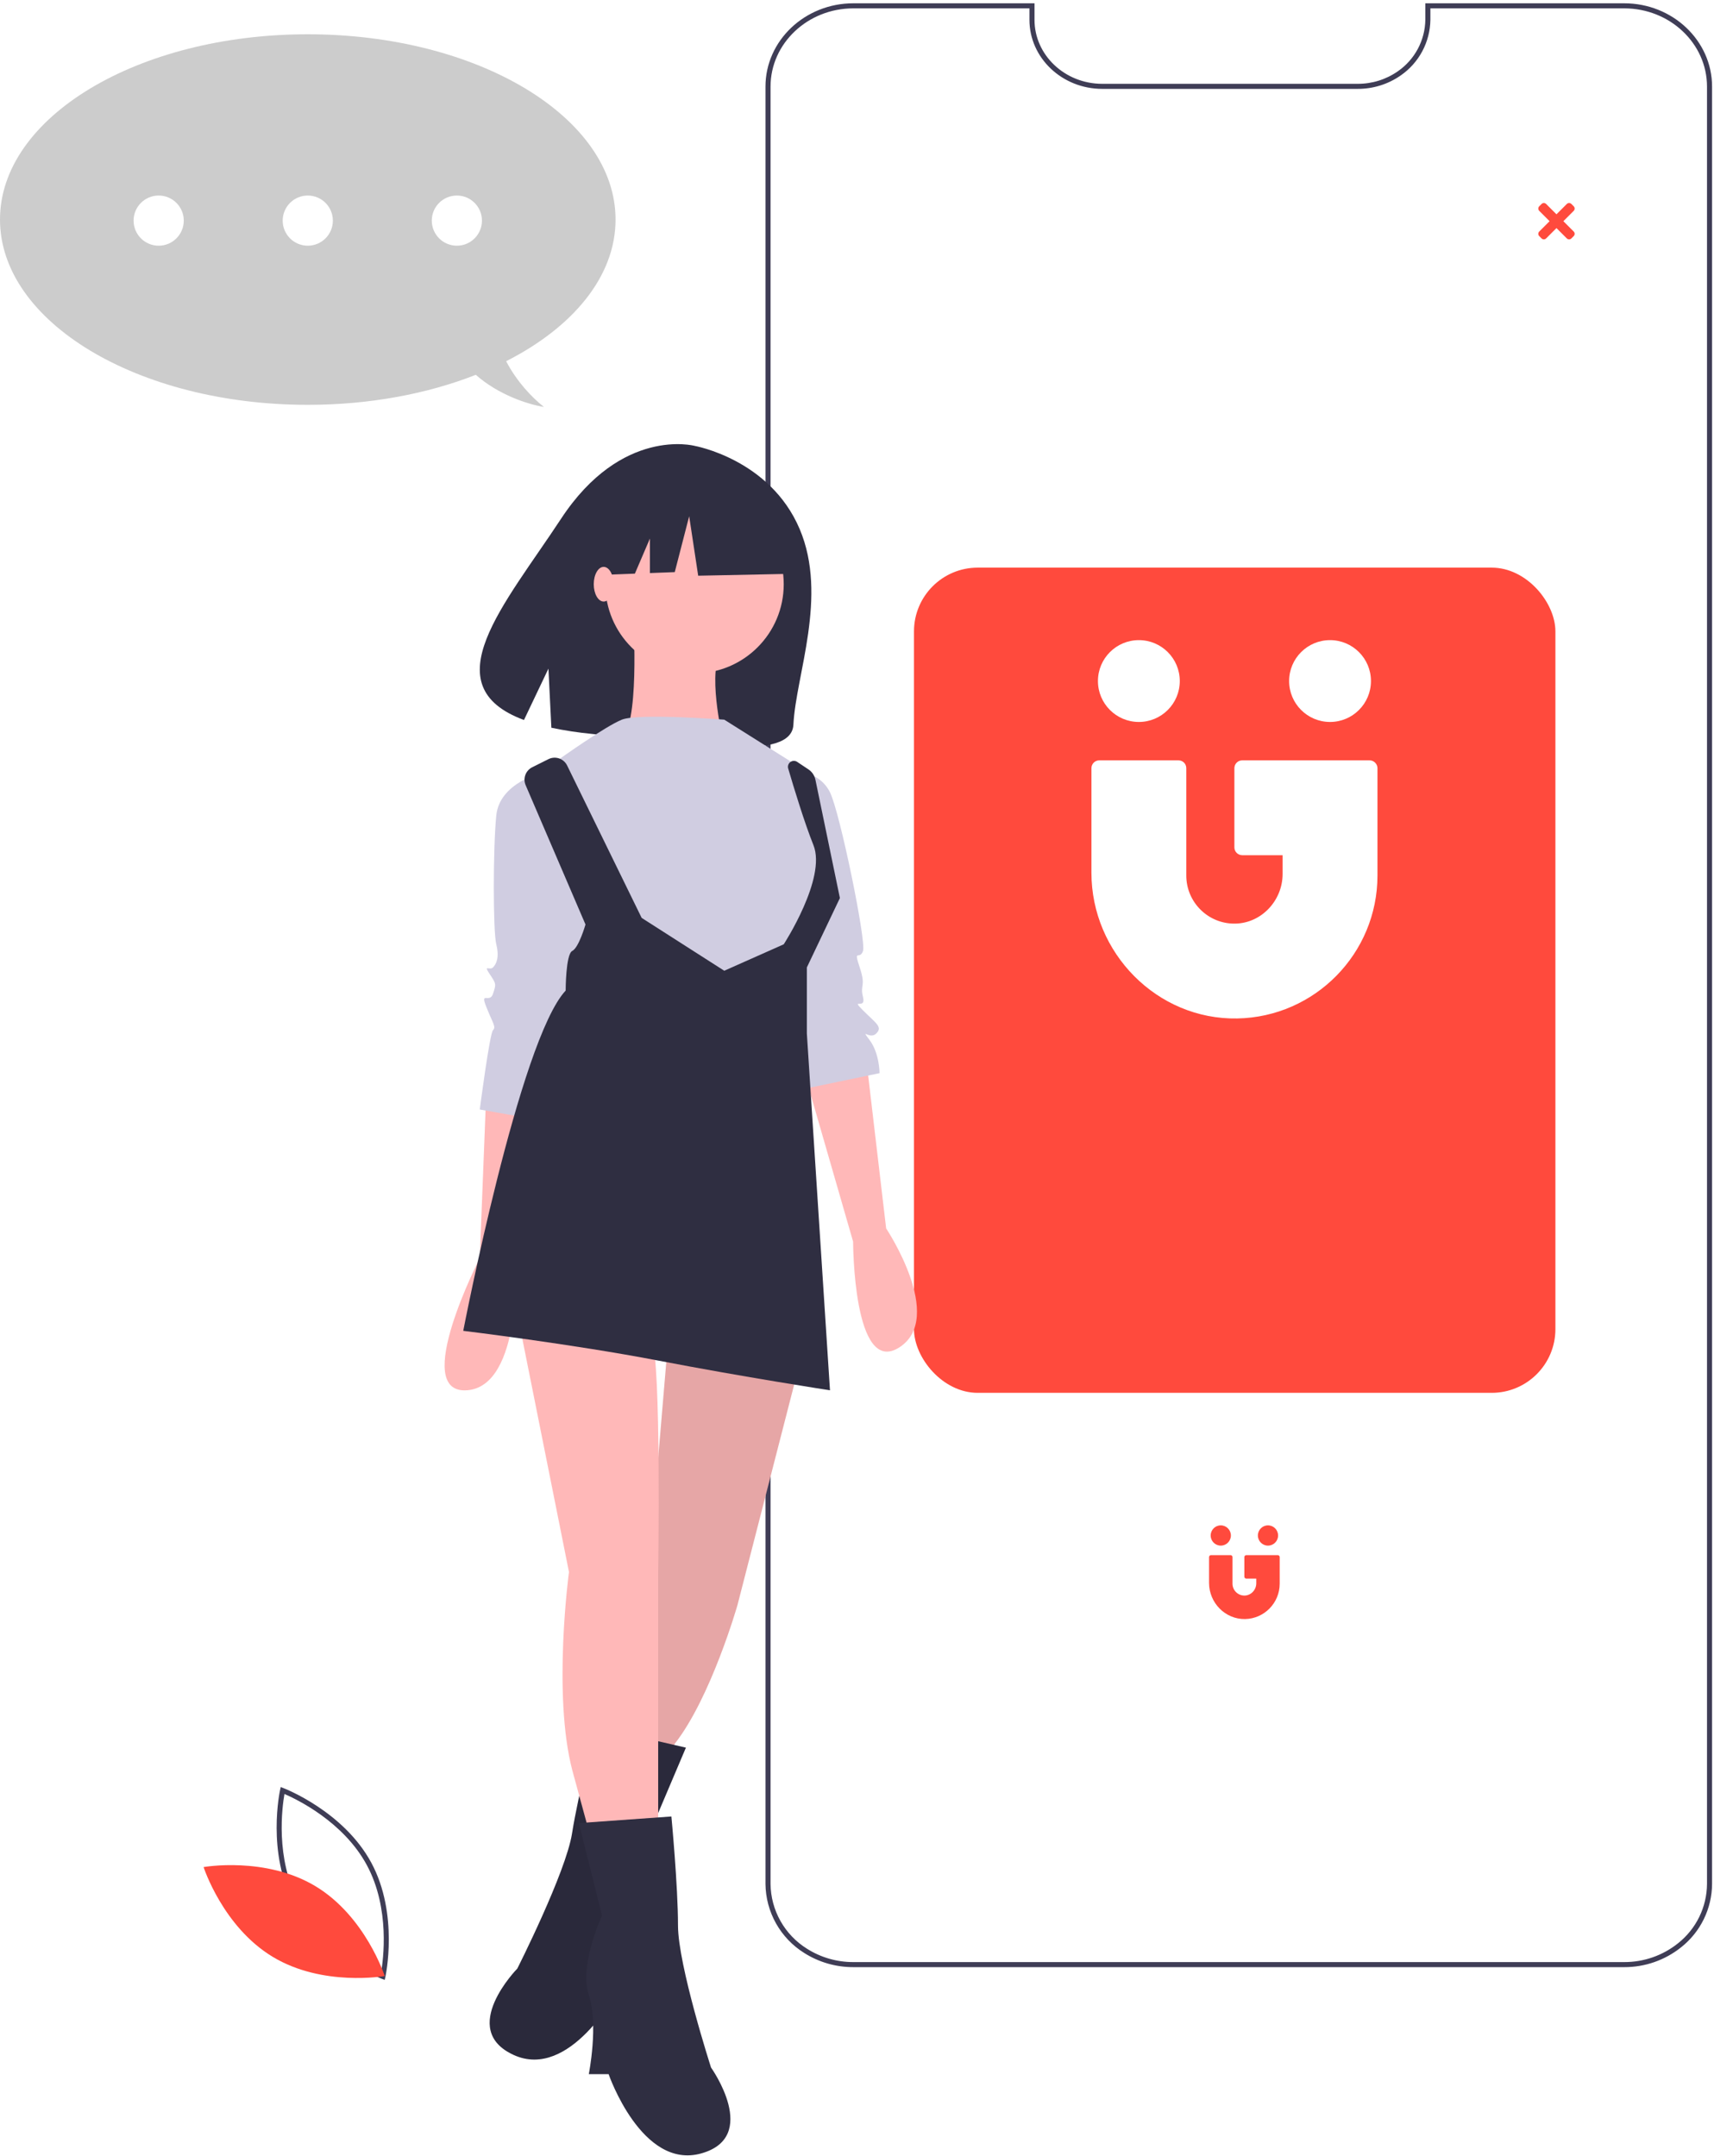 <svg width="500" height="629" viewBox="0 0 500 629" fill="none" xmlns="http://www.w3.org/2000/svg">
<path d="M481.187 45.533V524.116C481.181 529.817 478.913 535.282 474.881 539.312C470.848 543.342 465.381 545.606 459.68 545.608H265.389C262.565 545.613 259.767 545.061 257.156 543.983C254.546 542.904 252.173 541.322 250.175 539.325C248.177 537.329 246.593 534.957 245.513 532.347C244.433 529.737 243.879 526.94 243.882 524.116V45.533C243.882 42.708 244.438 39.911 245.518 37.302C246.599 34.693 248.183 32.321 250.181 30.324C252.178 28.327 254.549 26.743 257.158 25.662C259.768 24.581 262.565 24.025 265.389 24.025H294.465V27.754C294.464 32.45 296.329 36.955 299.649 40.277C302.969 43.598 307.473 45.465 312.17 45.466H410.987C414.767 45.474 418.449 44.263 421.486 42.011C422.1 41.565 422.682 41.076 423.229 40.549C424.958 38.898 426.334 36.912 427.274 34.712C428.213 32.513 428.695 30.145 428.692 27.754V24.025H459.68C462.504 24.024 465.301 24.58 467.911 25.661C470.521 26.741 472.892 28.326 474.89 30.323C476.887 32.32 478.471 34.691 479.552 37.301C480.632 39.911 481.188 42.708 481.187 45.533Z" fill="white"/>
<g filter="url(#filter0_ddd_324:13)">
<rect x="333.36" y="422.309" width="47.937" height="62.234" rx="18.169" fill="white"/>
</g>
<g filter="url(#filter1_ddd_324:13)">
<rect x="335.884" y="425.253" width="47.937" height="61.393" rx="18.169" fill="white"/>
</g>
<g filter="url(#filter2_ddd_324:13)">
<rect x="338.407" y="427.355" width="48.778" height="62.234" rx="18.169" fill="white"/>
</g>
<g clip-path="url(#clip0_324:13)">
<path d="M373.308 454.267V462.022C373.308 467.655 368.8 472.243 363.211 472.348C357.431 472.454 352.703 467.607 352.703 461.82V454.267C352.703 453.96 352.952 453.701 353.268 453.701H358.972C359.287 453.701 359.536 453.951 359.536 454.267V462.022C359.536 463.96 361.125 465.534 363.068 465.496C364.972 465.458 366.475 463.817 366.475 461.907V460.553H363.565C363.259 460.553 363.001 460.304 363.001 459.987V454.267C363.001 453.96 363.249 453.701 363.565 453.701H372.743C373.049 453.701 373.308 453.96 373.308 454.267Z" fill="#FF4A3D"/>
<path d="M356.119 450.927C357.747 450.927 359.067 449.604 359.067 447.972C359.067 446.339 357.747 445.016 356.119 445.016C354.492 445.016 353.172 446.339 353.172 447.972C353.172 449.604 354.492 450.927 356.119 450.927Z" fill="#FF4A3D"/>
<path d="M369.891 450.927C371.519 450.927 372.839 449.604 372.839 447.972C372.839 446.339 371.519 445.016 369.891 445.016C368.263 445.016 366.943 446.339 366.943 447.972C366.943 449.604 368.263 450.927 369.891 450.927Z" fill="#FF4A3D"/>
</g>
<g filter="url(#filter3_ddd_324:13)">
<rect x="441.262" y="52.371" width="24.948" height="24.948" rx="12" fill="white"/>
</g>
<path d="M456.057 64.533L459.072 61.519C459.442 61.149 459.442 60.549 459.072 60.179L458.402 59.509C458.032 59.139 457.432 59.139 457.062 59.509L454.048 62.523L451.033 59.509C450.663 59.139 450.064 59.139 449.693 59.509L449.024 60.179C448.654 60.549 448.654 61.148 449.024 61.519L452.038 64.533L449.024 67.547C448.654 67.917 448.654 68.517 449.024 68.887L449.693 69.557C450.063 69.927 450.663 69.927 451.033 69.557L454.048 66.543L457.062 69.557C457.432 69.927 458.032 69.927 458.402 69.557L459.072 68.887C459.442 68.517 459.442 67.918 459.072 67.547L456.057 64.533Z" fill="#FF4A3D"/>
<g filter="url(#filter4_dddd_324:13)">
<rect x="266.625" y="121.603" width="187.112" height="240.751" rx="18.591" fill="#FF4A3D"/>
</g>
<path d="M401.827 224.115V255.429C401.827 278.179 383.574 296.704 360.94 297.13C337.532 297.556 318.387 277.985 318.387 254.615V224.115C318.387 222.875 319.394 221.828 320.673 221.828H343.772C345.051 221.828 346.058 222.836 346.058 224.115V255.429C346.058 263.258 352.492 269.614 360.359 269.459C368.071 269.304 374.156 262.676 374.156 254.964V249.5H362.374C361.134 249.5 360.088 248.492 360.088 247.213V224.115C360.088 222.875 361.095 221.828 362.374 221.828H399.541C400.781 221.828 401.827 222.875 401.827 224.115Z" fill="white"/>
<path d="M332.223 210.627C338.815 210.627 344.16 205.283 344.16 198.691C344.16 192.098 338.815 186.754 332.223 186.754C325.63 186.754 320.286 192.098 320.286 198.691C320.286 205.283 325.63 210.627 332.223 210.627Z" fill="white"/>
<path d="M387.992 210.627C394.585 210.627 399.929 205.283 399.929 198.691C399.929 192.098 394.585 186.754 387.992 186.754C381.4 186.754 376.056 192.098 376.056 198.691C376.056 205.283 381.4 210.627 387.992 210.627Z" fill="white"/>
<path d="M473.806 573.902H248.934C243.87 573.917 238.906 572.488 234.626 569.782C231.194 567.645 228.358 564.676 226.378 561.151C224.399 557.626 223.341 553.658 223.303 549.616V25.264C223.303 11.863 234.801 0.961 248.934 0.961H301.782V5.784C301.782 16.078 310.643 24.453 321.535 24.453H396.037C400.23 24.476 404.327 23.2 407.765 20.801C410.202 19.118 412.202 16.877 413.598 14.265C414.994 11.653 415.746 8.746 415.791 5.784V0.961H473.806C487.938 0.961 499.437 11.863 499.437 25.264V549.616C499.416 553.178 498.594 556.689 497.032 559.89C495.469 563.091 493.207 565.9 490.412 568.108C485.701 571.879 479.84 573.924 473.806 573.902V573.902ZM248.934 2.438C235.615 2.438 224.779 12.678 224.779 25.264V549.616C224.818 553.41 225.814 557.133 227.674 560.441C229.534 563.748 232.198 566.533 235.421 568.537C239.463 571.092 244.151 572.441 248.934 572.425H473.806C479.502 572.448 485.035 570.519 489.483 566.96C492.107 564.89 494.231 562.256 495.698 559.254C497.166 556.251 497.939 552.957 497.96 549.616V25.264C497.96 12.678 487.124 2.438 473.806 2.438H417.268V5.784C417.223 8.984 416.413 12.127 414.906 14.95C413.399 17.773 411.239 20.195 408.606 22.014C404.921 24.586 400.531 25.953 396.037 25.929H321.535C309.829 25.929 300.305 16.892 300.305 5.784V2.438H248.934Z" fill="#3F3D56"/>
<path d="M112.226 577.622L111.433 577.325C111.259 577.259 93.929 570.62 85.811 555.564C77.692 540.508 81.667 522.38 81.708 522.199L81.895 521.373L82.687 521.67C82.862 521.736 100.192 528.376 108.31 543.431C116.429 558.488 112.454 576.616 112.413 576.797L112.226 577.622ZM87.111 554.863C93.974 567.593 107.669 574.118 111.139 575.608C111.799 571.889 113.868 556.849 107.01 544.132C100.153 531.416 86.453 524.881 82.982 523.388C82.321 527.109 80.253 542.146 87.111 554.863Z" fill="#3F3D56"/>
<path d="M92.015 550.283C106.605 559.061 112.224 576.496 112.224 576.496C112.224 576.496 94.188 579.699 79.598 570.922C65.009 562.144 59.39 544.709 59.39 544.709C59.39 544.709 77.425 541.506 92.015 550.283Z" fill="#FF4A3D"/>
<path d="M233.277 154.352C224.621 133.928 202.587 130.071 202.587 130.071C202.587 130.071 181.371 124.411 163.653 151.366C147.139 176.49 125.843 200.029 152.851 210.057L159.985 195.075L160.841 212.317C164.768 213.135 168.737 213.738 172.73 214.122C202.687 217.165 230.927 222.225 231.45 211.399C232.145 197.007 241.605 174.003 233.277 154.352Z" fill="#2F2E41"/>
<path d="M141.883 317.906L139.955 367.061C139.955 367.061 119.715 406.578 136.1 405.614C152.485 404.65 150.557 367.061 150.557 367.061L156.34 320.798L141.883 317.906Z" fill="#FFB8B8"/>
<path d="M252.721 309.232L258.504 358.387C258.504 358.387 275.853 384.411 262.359 393.085C248.866 401.759 248.866 362.243 248.866 362.243L234.408 312.124L252.721 309.232Z" fill="#FFB8B8"/>
<path d="M232.481 400.794L215.132 468.262C215.132 468.262 207.421 495.249 196.819 508.742L192.964 516.453L177.543 514.525L188.145 471.153L194.892 391.156L232.481 400.794Z" fill="#FFB8B8"/>
<path opacity="0.1" d="M232.481 400.794L215.132 468.262C215.132 468.262 207.421 495.249 196.819 508.742L192.964 516.453L177.543 514.525L188.145 471.153L194.892 391.156L232.481 400.794Z" fill="black"/>
<path d="M173.729 503.766L200.087 509.869L189.224 535.477C189.224 535.477 193.639 550.808 189.433 558.927C185.227 567.046 185.834 581.777 185.834 581.777L180.122 580.877C180.122 580.877 166.252 606.988 149.864 599.529C133.477 592.069 150.907 574.325 150.907 574.325C150.907 574.325 165.076 546.31 166.876 534.885C168.675 523.459 173.729 503.766 173.729 503.766Z" fill="#2F2E41"/>
<path opacity="0.1" d="M173.729 503.766L200.087 509.869L189.224 535.477C189.224 535.477 193.639 550.808 189.433 558.927C185.227 567.046 185.834 581.777 185.834 581.777L180.122 580.877C180.122 580.877 166.252 606.988 149.864 599.529C133.477 592.069 150.907 574.325 150.907 574.325C150.907 574.325 165.076 546.31 166.876 534.885C168.675 523.459 173.729 503.766 173.729 503.766Z" fill="black"/>
<path d="M151.521 386.338L165.978 458.625C165.978 458.625 161.159 494.286 166.942 516.454L172.725 537.658H192.001V459.588C192.001 459.588 192.965 395.976 190.073 391.157C187.182 386.338 151.521 386.338 151.521 386.338Z" fill="#FFB8B8"/>
<path d="M195.855 529.947L168.868 531.875L175.615 558.862C175.615 558.862 168.868 573.319 171.76 581.994C174.651 590.668 171.76 605.125 171.76 605.125H177.543C177.543 605.125 187.181 633.076 204.53 628.257C221.878 623.438 207.421 603.198 207.421 603.198C207.421 603.198 197.783 573.319 197.783 561.753C197.783 550.188 195.855 529.947 195.855 529.947Z" fill="#2F2E41"/>
<path d="M202.602 196.465C216.974 196.465 228.625 184.814 228.625 170.442C228.625 156.07 216.974 144.419 202.602 144.419C188.23 144.419 176.579 156.07 176.579 170.442C176.579 184.814 188.23 196.465 202.602 196.465Z" fill="#FFB8B8"/>
<path d="M184.772 180.562C184.772 180.562 186.699 213.332 180.917 215.26C175.134 217.188 210.795 215.26 210.795 215.26C210.795 215.26 205.976 195.02 210.795 189.237C215.614 183.454 184.772 180.562 184.772 180.562Z" fill="#FFB8B8"/>
<path d="M211.277 209.958C211.277 209.958 186.218 208.031 181.399 209.958C176.579 211.886 163.086 221.524 163.086 221.524L169.833 282.245L224.77 293.811L233.445 281.281L242.119 262.968L238.264 239.837L237.3 226.343L211.277 209.958Z" fill="#D0CDE1"/>
<path d="M158.267 225.379C158.267 225.379 145.737 228.27 144.773 237.909C143.809 247.547 143.809 271.642 144.773 275.498C145.737 279.353 144.773 281.281 143.809 282.244C142.846 283.208 140.918 281.281 142.846 284.172C144.773 287.063 144.773 287.063 143.809 289.955C142.846 292.846 139.954 288.991 141.882 293.81C143.809 298.629 144.773 299.593 143.809 300.557C142.846 301.521 139.954 323.689 139.954 323.689L156.339 326.58L172.724 269.715L158.267 225.379Z" fill="#D0CDE1"/>
<path d="M233.445 225.379C235.275 225.481 237.045 226.071 238.57 227.088C240.096 228.105 241.321 229.512 242.119 231.162C245.011 236.945 252.721 274.534 251.758 277.425C250.794 280.317 248.866 276.461 250.794 282.244C252.721 288.027 250.794 287.063 251.758 290.919C252.721 294.774 247.902 290.919 251.758 294.774C255.613 298.629 257.541 299.593 255.613 301.521C253.685 303.448 250.794 299.593 253.685 303.448C256.577 307.304 256.577 313.087 256.577 313.087L233.445 317.906L226.698 263.932L233.445 225.379Z" fill="#D0CDE1"/>
<path d="M155.249 223.847L159.984 221.48C160.463 221.24 160.984 221.098 161.518 221.061C162.052 221.025 162.588 221.094 163.095 221.265C163.602 221.437 164.071 221.707 164.473 222.061C164.875 222.414 165.203 222.843 165.438 223.324L187.181 267.788L211.277 283.209L228.625 275.498C228.625 275.498 241.155 256.222 237.3 246.584C234.686 240.049 231.624 229.995 229.923 224.197C229.823 223.856 229.831 223.492 229.945 223.156C230.059 222.819 230.274 222.526 230.561 222.316C230.848 222.105 231.192 221.989 231.548 221.981C231.903 221.974 232.252 222.076 232.548 222.273L235.833 224.464C236.884 225.165 237.618 226.252 237.873 227.489L245.01 262.005L235.372 282.245V301.522L242.119 405.614C242.119 405.614 217.06 401.759 192 396.94C166.941 392.121 135.135 388.265 135.135 388.265C135.135 388.265 151.52 303.449 165.013 288.992C165.013 288.992 165.013 278.39 166.941 277.426C168.868 276.462 170.796 269.715 170.796 269.715L153.338 229.072C152.93 228.122 152.9 227.051 153.256 226.08C153.611 225.108 154.324 224.31 155.249 223.847V223.847Z" fill="#2F2E41"/>
<path d="M228.383 146.93L206.301 135.363L175.807 140.095L169.498 167.96L185.203 167.356L189.591 157.119V167.188L196.838 166.909L201.044 150.61L203.672 167.96L229.435 167.435L228.383 146.93Z" fill="#2F2E41"/>
<path d="M176.098 175.502C177.694 175.502 178.989 173.237 178.989 170.442C178.989 167.647 177.694 165.382 176.098 165.382C174.501 165.382 173.206 167.647 173.206 170.442C173.206 173.237 174.501 175.502 176.098 175.502Z" fill="#FFB8B8"/>
<path fill-rule="evenodd" clip-rule="evenodd" d="M147.653 105.383C167.169 95.468 179.565 80.632 179.565 64.054C179.565 34.201 139.368 10 89.783 10C40.197 10 0 34.201 0 64.054C0 93.907 40.197 118.108 89.783 118.108C107.867 118.108 124.702 114.889 138.795 109.351C145.366 115.148 153.901 117.954 158.686 118.733C155.176 115.983 150.693 111.251 147.653 105.383Z" fill="#CCCCCC"/>
<circle cx="46.289" cy="64.366" r="7.318" fill="white"/>
<circle cx="89.782" cy="64.365" r="7.318" fill="white"/>
<circle cx="133.275" cy="64.365" r="7.318" fill="white"/>
<defs>
<filter id="filter0_ddd_324:13" x="303.079" y="407.168" width="108.501" height="122.798" filterUnits="userSpaceOnUse" color-interpolation-filters="sRGB">
<feFlood flood-opacity="0" result="BackgroundImageFix"/>
<feColorMatrix in="SourceAlpha" type="matrix" values="0 0 0 0 0 0 0 0 0 0 0 0 0 0 0 0 0 0 127 0" result="hardAlpha"/>
<feOffset/>
<feGaussianBlur stdDeviation="0.757"/>
<feColorMatrix type="matrix" values="0 0 0 0 0 0 0 0 0 0 0 0 0 0 0 0 0 0 0.04 0"/>
<feBlend mode="normal" in2="BackgroundImageFix" result="effect1_dropShadow_324:13"/>
<feColorMatrix in="SourceAlpha" type="matrix" values="0 0 0 0 0 0 0 0 0 0 0 0 0 0 0 0 0 0 127 0" result="hardAlpha"/>
<feOffset dy="3.028"/>
<feGaussianBlur stdDeviation="4.542"/>
<feColorMatrix type="matrix" values="0 0 0 0 0 0 0 0 0 0 0 0 0 0 0 0 0 0 0.04 0"/>
<feBlend mode="normal" in2="effect1_dropShadow_324:13" result="effect2_dropShadow_324:13"/>
<feColorMatrix in="SourceAlpha" type="matrix" values="0 0 0 0 0 0 0 0 0 0 0 0 0 0 0 0 0 0 127 0" result="hardAlpha"/>
<feOffset dy="15.141"/>
<feGaussianBlur stdDeviation="15.141"/>
<feColorMatrix type="matrix" values="0 0 0 0 0 0 0 0 0 0 0 0 0 0 0 0 0 0 0.04 0"/>
<feBlend mode="normal" in2="effect2_dropShadow_324:13" result="effect3_dropShadow_324:13"/>
<feBlend mode="normal" in="SourceGraphic" in2="effect3_dropShadow_324:13" result="shape"/>
</filter>
<filter id="filter1_ddd_324:13" x="305.602" y="410.112" width="108.501" height="121.956" filterUnits="userSpaceOnUse" color-interpolation-filters="sRGB">
<feFlood flood-opacity="0" result="BackgroundImageFix"/>
<feColorMatrix in="SourceAlpha" type="matrix" values="0 0 0 0 0 0 0 0 0 0 0 0 0 0 0 0 0 0 127 0" result="hardAlpha"/>
<feOffset/>
<feGaussianBlur stdDeviation="0.757"/>
<feColorMatrix type="matrix" values="0 0 0 0 0 0 0 0 0 0 0 0 0 0 0 0 0 0 0.04 0"/>
<feBlend mode="normal" in2="BackgroundImageFix" result="effect1_dropShadow_324:13"/>
<feColorMatrix in="SourceAlpha" type="matrix" values="0 0 0 0 0 0 0 0 0 0 0 0 0 0 0 0 0 0 127 0" result="hardAlpha"/>
<feOffset dy="3.028"/>
<feGaussianBlur stdDeviation="4.542"/>
<feColorMatrix type="matrix" values="0 0 0 0 0 0 0 0 0 0 0 0 0 0 0 0 0 0 0.04 0"/>
<feBlend mode="normal" in2="effect1_dropShadow_324:13" result="effect2_dropShadow_324:13"/>
<feColorMatrix in="SourceAlpha" type="matrix" values="0 0 0 0 0 0 0 0 0 0 0 0 0 0 0 0 0 0 127 0" result="hardAlpha"/>
<feOffset dy="15.141"/>
<feGaussianBlur stdDeviation="15.141"/>
<feColorMatrix type="matrix" values="0 0 0 0 0 0 0 0 0 0 0 0 0 0 0 0 0 0 0.04 0"/>
<feBlend mode="normal" in2="effect2_dropShadow_324:13" result="effect3_dropShadow_324:13"/>
<feBlend mode="normal" in="SourceGraphic" in2="effect3_dropShadow_324:13" result="shape"/>
</filter>
<filter id="filter2_ddd_324:13" x="308.126" y="412.215" width="109.342" height="122.798" filterUnits="userSpaceOnUse" color-interpolation-filters="sRGB">
<feFlood flood-opacity="0" result="BackgroundImageFix"/>
<feColorMatrix in="SourceAlpha" type="matrix" values="0 0 0 0 0 0 0 0 0 0 0 0 0 0 0 0 0 0 127 0" result="hardAlpha"/>
<feOffset/>
<feGaussianBlur stdDeviation="0.757"/>
<feColorMatrix type="matrix" values="0 0 0 0 0 0 0 0 0 0 0 0 0 0 0 0 0 0 0.04 0"/>
<feBlend mode="normal" in2="BackgroundImageFix" result="effect1_dropShadow_324:13"/>
<feColorMatrix in="SourceAlpha" type="matrix" values="0 0 0 0 0 0 0 0 0 0 0 0 0 0 0 0 0 0 127 0" result="hardAlpha"/>
<feOffset dy="3.028"/>
<feGaussianBlur stdDeviation="4.542"/>
<feColorMatrix type="matrix" values="0 0 0 0 0 0 0 0 0 0 0 0 0 0 0 0 0 0 0.04 0"/>
<feBlend mode="normal" in2="effect1_dropShadow_324:13" result="effect2_dropShadow_324:13"/>
<feColorMatrix in="SourceAlpha" type="matrix" values="0 0 0 0 0 0 0 0 0 0 0 0 0 0 0 0 0 0 127 0" result="hardAlpha"/>
<feOffset dy="15.141"/>
<feGaussianBlur stdDeviation="15.141"/>
<feColorMatrix type="matrix" values="0 0 0 0 0 0 0 0 0 0 0 0 0 0 0 0 0 0 0.04 0"/>
<feBlend mode="normal" in2="effect2_dropShadow_324:13" result="effect3_dropShadow_324:13"/>
<feBlend mode="normal" in="SourceGraphic" in2="effect3_dropShadow_324:13" result="shape"/>
</filter>
<filter id="filter3_ddd_324:13" x="417.262" y="44.371" width="72.948" height="72.948" filterUnits="userSpaceOnUse" color-interpolation-filters="sRGB">
<feFlood flood-opacity="0" result="BackgroundImageFix"/>
<feColorMatrix in="SourceAlpha" type="matrix" values="0 0 0 0 0 0 0 0 0 0 0 0 0 0 0 0 0 0 127 0" result="hardAlpha"/>
<feOffset/>
<feGaussianBlur stdDeviation="0.5"/>
<feColorMatrix type="matrix" values="0 0 0 0 0 0 0 0 0 0 0 0 0 0 0 0 0 0 0.04 0"/>
<feBlend mode="normal" in2="BackgroundImageFix" result="effect1_dropShadow_324:13"/>
<feColorMatrix in="SourceAlpha" type="matrix" values="0 0 0 0 0 0 0 0 0 0 0 0 0 0 0 0 0 0 127 0" result="hardAlpha"/>
<feOffset dy="2"/>
<feGaussianBlur stdDeviation="3"/>
<feColorMatrix type="matrix" values="0 0 0 0 0 0 0 0 0 0 0 0 0 0 0 0 0 0 0.04 0"/>
<feBlend mode="normal" in2="effect1_dropShadow_324:13" result="effect2_dropShadow_324:13"/>
<feColorMatrix in="SourceAlpha" type="matrix" values="0 0 0 0 0 0 0 0 0 0 0 0 0 0 0 0 0 0 127 0" result="hardAlpha"/>
<feOffset dy="16"/>
<feGaussianBlur stdDeviation="12"/>
<feColorMatrix type="matrix" values="0 0 0 0 0 0 0 0 0 0 0 0 0 0 0 0 0 0 0.06 0"/>
<feBlend mode="normal" in2="effect2_dropShadow_324:13" result="effect3_dropShadow_324:13"/>
<feBlend mode="normal" in="SourceGraphic" in2="effect3_dropShadow_324:13" result="shape"/>
</filter>
<filter id="filter4_dddd_324:13" x="234.625" y="113.603" width="251.111" height="304.751" filterUnits="userSpaceOnUse" color-interpolation-filters="sRGB">
<feFlood flood-opacity="0" result="BackgroundImageFix"/>
<feColorMatrix in="SourceAlpha" type="matrix" values="0 0 0 0 0 0 0 0 0 0 0 0 0 0 0 0 0 0 127 0" result="hardAlpha"/>
<feOffset/>
<feGaussianBlur stdDeviation="0.5"/>
<feColorMatrix type="matrix" values="0 0 0 0 0 0 0 0 0 0 0 0 0 0 0 0 0 0 0.04 0"/>
<feBlend mode="normal" in2="BackgroundImageFix" result="effect1_dropShadow_324:13"/>
<feColorMatrix in="SourceAlpha" type="matrix" values="0 0 0 0 0 0 0 0 0 0 0 0 0 0 0 0 0 0 127 0" result="hardAlpha"/>
<feOffset dy="4"/>
<feGaussianBlur stdDeviation="4"/>
<feColorMatrix type="matrix" values="0 0 0 0 0 0 0 0 0 0 0 0 0 0 0 0 0 0 0.04 0"/>
<feBlend mode="normal" in2="effect1_dropShadow_324:13" result="effect2_dropShadow_324:13"/>
<feColorMatrix in="SourceAlpha" type="matrix" values="0 0 0 0 0 0 0 0 0 0 0 0 0 0 0 0 0 0 127 0" result="hardAlpha"/>
<feOffset dy="16"/>
<feGaussianBlur stdDeviation="12"/>
<feColorMatrix type="matrix" values="0 0 0 0 0 0 0 0 0 0 0 0 0 0 0 0 0 0 0.04 0"/>
<feBlend mode="normal" in2="effect2_dropShadow_324:13" result="effect3_dropShadow_324:13"/>
<feColorMatrix in="SourceAlpha" type="matrix" values="0 0 0 0 0 0 0 0 0 0 0 0 0 0 0 0 0 0 127 0" result="hardAlpha"/>
<feOffset dy="24"/>
<feGaussianBlur stdDeviation="16"/>
<feColorMatrix type="matrix" values="0 0 0 0 0 0 0 0 0 0 0 0 0 0 0 0 0 0 0.04 0"/>
<feBlend mode="normal" in2="effect3_dropShadow_324:13" result="effect4_dropShadow_324:13"/>
<feBlend mode="normal" in="SourceGraphic" in2="effect4_dropShadow_324:13" result="shape"/>
</filter>
<clipPath id="clip0_324:13">
<rect width="20.605" height="27.332" fill="white" transform="translate(352.703 445.016)"/>
</clipPath>
</defs>
</svg>
